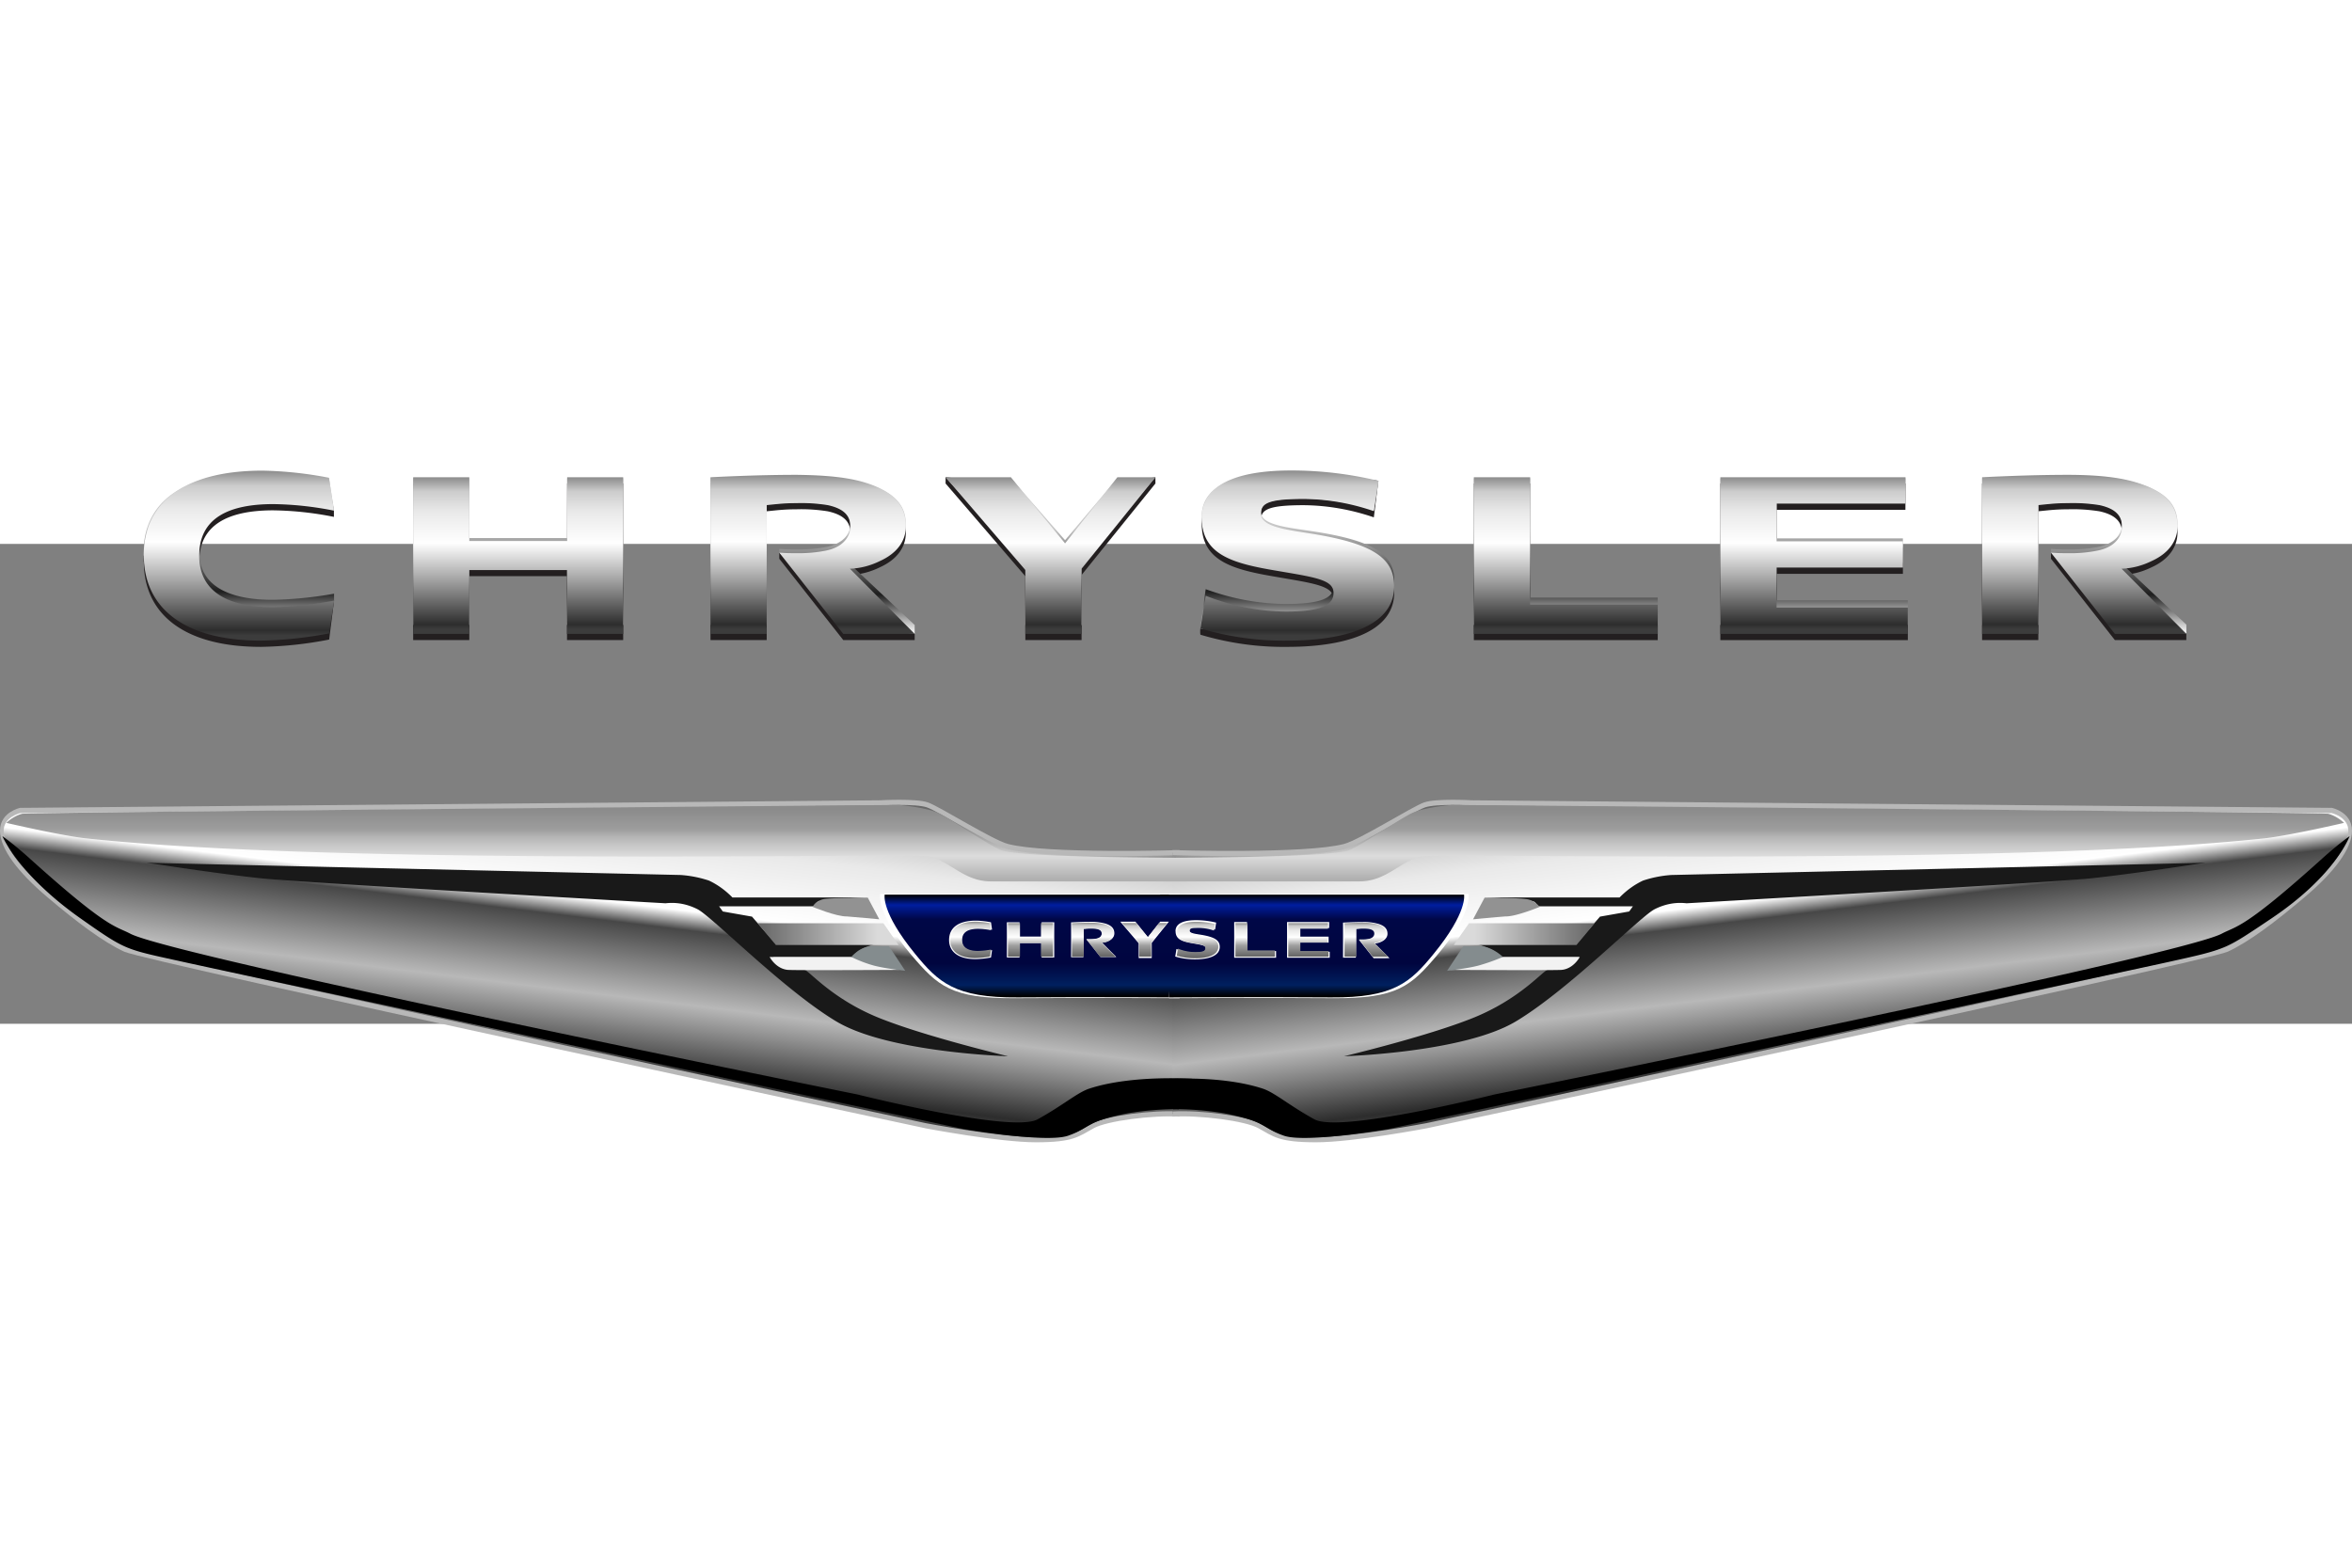 <svg id="Layer_1" data-name="Layer 1" xmlns="http://www.w3.org/2000/svg" xmlns:xlink="http://www.w3.org/1999/xlink" height="400" width="600" viewBox="0 20 639 130.4"><rect x="0" y="20" width="639" height="130.4" fill="#808080" stroke="none"/><g transform="scale(1,1.4)"><defs><style>.cls-1{fill:#231f20;}.cls-2{fill:url(#linear-gradient);}.cls-3{fill:url(#linear-gradient-2);}.cls-4{fill:url(#linear-gradient-3);}.cls-5{fill:url(#linear-gradient-4);}.cls-6{fill:url(#linear-gradient-5);}.cls-7{fill:url(#linear-gradient-6);}.cls-8{fill:url(#linear-gradient-7);}.cls-9{fill:url(#linear-gradient-8);}.cls-10{fill:url(#linear-gradient-9);}.cls-11{fill:url(#linear-gradient-10);}.cls-12{fill:url(#linear-gradient-11);}.cls-13{fill:url(#linear-gradient-12);}.cls-14{fill:url(#linear-gradient-13);}.cls-15{fill:url(#linear-gradient-14);}.cls-16{fill:url(#linear-gradient-15);}.cls-17{fill:url(#linear-gradient-16);}.cls-18,.cls-20{stroke:#b8b8b8;}.cls-18{fill:url(#linear-gradient-17);}.cls-19{fill:#191919;}.cls-20{fill:url(#linear-gradient-18);}.cls-21{fill:#fff;}.cls-22{fill:url(#linear-gradient-19);}.cls-23{fill:url(#linear-gradient-20);}.cls-24{fill:url(#linear-gradient-21);}.cls-25{fill:url(#linear-gradient-22);}.cls-26{fill:url(#linear-gradient-23);}.cls-27{fill:url(#linear-gradient-24);}.cls-28{fill:url(#linear-gradient-25);}.cls-29{fill:url(#linear-gradient-26);}.cls-30{fill:url(#linear-gradient-27);}.cls-31{fill:url(#linear-gradient-28);}.cls-32{fill:url(#linear-gradient-29);}.cls-33{fill:#929292;}.cls-34{fill:#f2f2f2;}.cls-35{fill:#848c8e;}.cls-36{fill:url(#linear-gradient-30);}.cls-37{fill:url(#linear-gradient-31);}.cls-38{fill:url(#linear-gradient-32);}</style><linearGradient id="linear-gradient" x1="425.4" y1="30.02" x2="425.4" y2="1.57" gradientUnits="userSpaceOnUse"><stop offset="0" stop-color="#fff"/><stop offset="0.25" stop-color="#1e1e1e"/><stop offset="0.66" stop-color="#c7c7c7"/><stop offset="0.9" stop-color="#c7c7c7"/></linearGradient><linearGradient id="linear-gradient-2" x1="321.3" y1="465.07" x2="321.3" y2="436.61" xlink:href="#linear-gradient"/><linearGradient id="linear-gradient-3" x1="465.89" y1="465.07" x2="465.89" y2="436.52" xlink:href="#linear-gradient"/><linearGradient id="linear-gradient-4" x1="492.86" y1="30.02" x2="492.86" y2="1.57" xlink:href="#linear-gradient"/><linearGradient id="linear-gradient-5" x1="532.97" y1="466.3" x2="532.97" y2="435.35" xlink:href="#linear-gradient"/><linearGradient id="linear-gradient-6" x1="245.42" y1="466.3" x2="245.42" y2="435.41" xlink:href="#linear-gradient"/><linearGradient id="linear-gradient-7" x1="401.27" y1="466.8" x2="401.27" y2="436.18" xlink:href="#linear-gradient"/><linearGradient id="linear-gradient-8" x1="746.74" y1="466.8" x2="746.74" y2="436.18" xlink:href="#linear-gradient"/><linearGradient id="linear-gradient-9" x1="425.4" y1="31.75" x2="425.4" y2="1.35" gradientUnits="userSpaceOnUse"><stop offset="0.03" stop-color="#3c3c3c"/><stop offset="0.06" stop-color="#2d2d2d"/><stop offset="0.24" stop-color="#787878"/><stop offset="0.34" stop-color="#a1a1a1"/><stop offset="0.58" stop-color="#fff"/><stop offset="0.78" stop-color="#e9e9e9"/><stop offset="0.91" stop-color="#ccc"/><stop offset="1" stop-color="#8b8b8b"/></linearGradient><linearGradient id="linear-gradient-10" x1="321.3" y1="466.8" x2="321.3" y2="436.4" xlink:href="#linear-gradient-9"/><linearGradient id="linear-gradient-11" x1="465.9" y1="466.8" x2="465.9" y2="436.4" xlink:href="#linear-gradient-9"/><linearGradient id="linear-gradient-12" x1="492.86" y1="31.75" x2="492.86" y2="1.35" xlink:href="#linear-gradient-9"/><linearGradient id="linear-gradient-13" x1="532.97" y1="468.11" x2="532.97" y2="435.05" xlink:href="#linear-gradient-9"/><linearGradient id="linear-gradient-14" x1="245.42" y1="468.11" x2="245.42" y2="435.11" xlink:href="#linear-gradient-9"/><linearGradient id="linear-gradient-15" x1="401.27" y1="466.8" x2="401.27" y2="435.93" xlink:href="#linear-gradient-9"/><linearGradient id="linear-gradient-16" x1="746.74" y1="466.8" x2="746.74" y2="435.93" xlink:href="#linear-gradient-9"/><linearGradient id="linear-gradient-17" x1="339.04" y1="554.57" x2="344.5" y2="492.18" gradientUnits="userSpaceOnUse"><stop offset="0.03" stop-color="#3c3c3c"/><stop offset="0.06" stop-color="#2d2d2d"/><stop offset="0.22" stop-color="#8f8f8f"/><stop offset="0.29" stop-color="#b8b8b8"/><stop offset="0.52" stop-color="#474747"/><stop offset="0.58" stop-color="#fff"/><stop offset="0.78" stop-color="#e9e9e9"/><stop offset="0.88" stop-color="#ccc"/><stop offset="0.94" stop-color="#8b8b8b"/><stop offset="1" stop-color="#606060"/></linearGradient><linearGradient id="linear-gradient-18" x1="602.79" y1="554.57" x2="608.25" y2="492.18" gradientTransform="matrix(-1, 0, 0, 1, 1263.75, 0)" xlink:href="#linear-gradient-17"/><linearGradient id="linear-gradient-19" x1="460.86" y1="537.36" x2="460.86" y2="517.42" gradientUnits="userSpaceOnUse"><stop offset="0.01"/><stop offset="0.12" stop-color="#00205f"/><stop offset="0.33" stop-color="#00053f"/><stop offset="0.76" stop-color="#000747"/><stop offset="0.9" stop-color="#001e9f"/><stop offset="1"/></linearGradient><linearGradient id="linear-gradient-20" x1="524.98" y1="537.36" x2="524.98" y2="517.42" gradientTransform="matrix(-1, 0, 0, 1, 1061.98, 0)" xlink:href="#linear-gradient-19"/><linearGradient id="linear-gradient-21" x1="341" y1="94.41" x2="341" y2="87.88" gradientUnits="userSpaceOnUse"><stop offset="0.03" stop-color="#686868"/><stop offset="0.34" stop-color="#a1a1a1"/><stop offset="0.58" stop-color="#fff"/><stop offset="0.78" stop-color="#e9e9e9"/><stop offset="0.91" stop-color="#ccc"/><stop offset="1" stop-color="#8b8b8b"/></linearGradient><linearGradient id="linear-gradient-22" x1="460.46" y1="529.45" x2="460.46" y2="522.93" xlink:href="#linear-gradient-21"/><linearGradient id="linear-gradient-23" x1="491.47" y1="529.45" x2="491.47" y2="522.93" xlink:href="#linear-gradient-21"/><linearGradient id="linear-gradient-24" x1="355.47" y1="94.41" x2="355.47" y2="87.88" xlink:href="#linear-gradient-21"/><linearGradient id="linear-gradient-25" x1="505.86" y1="529.73" x2="505.86" y2="522.64" xlink:href="#linear-gradient-21"/><linearGradient id="linear-gradient-26" x1="444.19" y1="529.73" x2="444.19" y2="522.66" xlink:href="#linear-gradient-21"/><linearGradient id="linear-gradient-27" x1="477.61" y1="529.45" x2="477.61" y2="522.83" xlink:href="#linear-gradient-21"/><linearGradient id="linear-gradient-28" x1="551.7" y1="529.45" x2="551.7" y2="522.83" xlink:href="#linear-gradient-21"/><linearGradient id="linear-gradient-29" x1="244.13" y1="90.03" x2="205.87" y2="90.03" gradientUnits="userSpaceOnUse"><stop offset="0.15" stop-color="#dadada"/><stop offset="1" stop-color="#666"/></linearGradient><linearGradient id="linear-gradient-30" x1="587.36" y1="525.08" x2="549.1" y2="525.08" gradientTransform="matrix(-1, 0, 0, 1, 982.33, -435.05)" xlink:href="#linear-gradient-29"/><linearGradient id="linear-gradient-31" x1="342.69" y1="514.81" x2="342.69" y2="500" gradientUnits="userSpaceOnUse"><stop offset="0.03" stop-color="#b0b0b0"/><stop offset="0.33" stop-color="#dcdcdc"/><stop offset="0.58" stop-color="#b5b5b5"/><stop offset="0.68" stop-color="#9d9d9d"/><stop offset="0.94" stop-color="#8b8b8b"/></linearGradient><linearGradient id="linear-gradient-32" x1="600.52" y1="514.81" x2="600.52" y2="500" gradientTransform="matrix(-1, 0, 0, 1, 1257.38, 0)" xlink:href="#linear-gradient-31"/></defs><title>Chrysler Logo Vector</title><polyline class="cls-1" points="400.42 32.96 450.38 32.96 450.38 27.28 415.69 27.28 415.72 2.56 400.42 2.56 400.42 32.96"/><path class="cls-1" d="M292.75,437.61V468H308v-12.4h26.55V468h15.26v-30.4H334.59V450H308V437.61H292.75" transform="translate(-180.5 -435.05)"/><path class="cls-1" d="M484.07,437.61l-14.21,12.84-14.71-12.84L437.4,436.4v1.21l21.67,18V468h15.28V455.36c.13-.09,20.06-17.75,20.06-17.75V436.4l-10.34,1.21" transform="translate(-180.5 -435.05)"/><polyline class="cls-1" points="467.39 32.96 518.33 32.96 518.33 27.84 482.67 27.84 482.67 20.09 516.99 20.09 516.99 14.99 482.67 14.99 482.67 7.67 517.67 7.67 517.7 2.56 467.39 2.56 467.39 32.96"/><path class="cls-1" d="M507,445.52c0,7,8.15,8.73,19.22,10.09,11.3,1.41,16.58,1.79,16.58,4.45,0,2.36-3.36,3.62-13.09,3.62a82.8,82.8,0,0,1-21.64-3.07c-.05.22-1.05,3.42-1.44,5.14a3.3,3.3,0,0,0,0,1.21,108.79,108.79,0,0,0,23.71,2.36c14.73,0,28.94-2.56,28.94-10.54,0-5.47-5.77-8.28-22.19-10.19-6.79-.79-14-1.3-14-3.92,0-2,2-2.85,11.66-2.85a82.5,82.5,0,0,1,19,2.36l1.24-7.09c-1.7-.29-11.28-.83-23.88-.83-10.47,0-24.13,1.44-24.13,9.26" transform="translate(-180.5 -435.05)"/><path class="cls-1" d="M219.58,452.82c0,9.82,10.36,16.5,31.82,16.5a145,145,0,0,0,18.53-1.42l1.33-7.56c-1.86.19-9,2.48-16.64,2.48-11.92,0-20-2.87-20-10s7.65-10,20.17-10a123.9,123.9,0,0,1,16.43,1.27v-1.21l-1.33-5.17a143.32,143.32,0,0,0-18.07-1.38c-21.77,0-32.28,6.45-32.28,16.5" transform="translate(-180.5 -435.05)"/><path class="cls-1" d="M373.52,468H388.8V443c2.09-.13,4.43-.38,8-.38a62.93,62.93,0,0,1,8.59.39c4.65.72,6.17,2.22,6.13,4.21s-2.06,3.95-6.77,4.64a52.21,52.21,0,0,1-7.88.48,21.54,21.54,0,0,1-4.65-1.32v1.2L409.6,468H429V466.8l-17.6-11.44a26.34,26.34,0,0,0,8.19-1.5c4.67-1.51,7-3.93,7-6.63.05-3.54-2.24-6.61-10.8-8.53-4.74-1.08-10.74-1.54-18.84-1.56-11,0-22.3.42-23.42.47V468" transform="translate(-180.5 -435.05)"/><path class="cls-1" d="M719,468h15.28V443c2.09-.13,4.41-.38,8-.38a63.59,63.59,0,0,1,8.62.39c4.62.72,6.14,2.22,6.1,4.21s-2,3.95-6.79,4.64a51.36,51.36,0,0,1-7.86.48,19.94,19.94,0,0,1-4.63-1.32v1.2L755.07,468h19.42V466.8l-17.6-11.44a26.4,26.4,0,0,0,8.2-1.5c4.65-1.51,6.94-3.93,7-6.63,0-3.54-2.26-6.61-10.83-8.53-4.75-1.08-10.72-1.54-18.83-1.56-11,0-22.33.42-23.43.47V468" transform="translate(-180.5 -435.05)"/><polyline class="cls-2" points="400.42 30.02 450.38 30.02 450.38 24.71 415.69 24.71 415.72 1.57 400.42 1.57 400.42 30.02"/><path class="cls-3" d="M292.75,436.61v28.46H308v-11.6h26.55v11.6h15.26V436.61H334.59V448.2H308V436.61H292.75" transform="translate(-180.5 -435.05)"/><path class="cls-4" d="M484.07,436.61l-14.21,12-14.71-12-17.63-.09,21.55,17v11.58h15.28V453.23c.13-.08,19.91-16.71,19.91-16.71l-10.19.09" transform="translate(-180.5 -435.05)"/><polyline class="cls-5" points="467.39 30.02 518.33 30.02 518.33 25.23 482.67 25.23 482.67 17.98 516.99 17.98 516.99 13.2 482.67 13.2 482.67 6.34 517.67 6.34 517.7 1.57 467.39 1.57 467.39 30.02"/><path class="cls-6" d="M507,444c0,6.58,8.15,8.17,19.22,9.45,11.3,1.32,16.58,1.67,16.58,4.16,0,2.21-3.36,3.39-13.09,3.39a87.78,87.78,0,0,1-21.64-2.88c-.07.28-1.44,7.62-1.44,7.61,1.59.32,10.31.55,23.71.55,14.73,0,28.94-2.4,28.94-9.87,0-5.12-5.77-7.75-22.19-9.53-6.79-.74-14-1.22-14-3.68,0-1.83,2-2.66,11.66-2.66a87.87,87.87,0,0,1,19,2.21l1.24-5.51a149,149,0,0,0-23.88-1.91c-10.47,0-24.13,1.35-24.13,8.67" transform="translate(-180.5 -435.05)"/><path class="cls-7" d="M219.58,450.85c0,9.19,10.36,15.45,31.82,15.45A156.13,156.13,0,0,0,269.93,465l1.33-4.63V459a145.75,145.75,0,0,1-16.64,1.19c-11.92,0-20-2.68-20-9.36s7.65-9.37,20.17-9.37a132.53,132.53,0,0,1,16.43,1.19l-1.33-6a154,154,0,0,0-18.07-1.29c-21.77,0-32.28,6-32.28,15.44" transform="translate(-180.5 -435.05)"/><path class="cls-8" d="M373.52,465.07H388.8v-23.4c2.09-.12,4.43-.35,8-.35a67.26,67.26,0,0,1,8.59.36c4.65.68,6.17,2.08,6.13,3.95s-2.06,3.69-6.77,4.34a56.13,56.13,0,0,1-7.88.44c-1.58,0-2.78,0-4.65-.1V451l17.37,14L429,466.8v-1.73l-17.6-11.84a27.74,27.74,0,0,0,8.19-1.41c4.67-1.41,7-3.67,7-6.19.05-3.32-2.24-6.19-10.8-8-4.74-1-10.74-1.45-18.84-1.46-11,0-22.3.39-23.42.43v28.46" transform="translate(-180.5 -435.05)"/><path class="cls-9" d="M719,465.07h15.28v-23.4c2.09-.12,4.41-.35,8-.35a68,68,0,0,1,8.62.36c4.62.68,6.14,2.08,6.1,3.95s-2,3.69-6.79,4.34a55.22,55.22,0,0,1-7.86.44c-1.6,0-2.77,0-4.63-.1V451l17.36,14,19.42,1.73v-1.73l-17.6-11.84a27.8,27.8,0,0,0,8.2-1.41c4.65-1.41,6.94-3.67,7-6.19,0-3.32-2.26-6.19-10.83-8-4.75-1-10.72-1.45-18.83-1.46-11,0-22.33.39-23.43.43v28.46" transform="translate(-180.5 -435.05)"/><polyline class="cls-10" points="400.42 31.75 450.38 31.75 450.38 26.07 415.69 26.07 415.72 1.35 400.42 1.35 400.42 31.75"/><path class="cls-11" d="M292.75,436.4v30.4H308V454.41h26.55V466.8h15.26V436.4H334.59v12.37H308V436.4H292.75" transform="translate(-180.5 -435.05)"/><path class="cls-12" d="M484.07,436.4l-14.21,12.84L455.15,436.4H437.4l21.67,18V466.8h15.28V454.15c.13-.08,20.06-17.75,20.06-17.75H484.07" transform="translate(-180.5 -435.05)"/><polyline class="cls-13" points="467.39 31.75 518.33 31.75 518.33 26.64 482.67 26.64 482.67 18.88 516.99 18.88 516.99 13.78 482.67 13.78 482.67 6.46 517.67 6.46 517.7 1.35 467.39 1.35 467.39 31.75"/><path class="cls-14" d="M507,444.31c0,7,8.15,8.73,19.22,10.1,11.3,1.4,16.58,1.78,16.58,4.44,0,2.36-3.36,3.62-13.09,3.62a82.8,82.8,0,0,1-21.64-3.07c-.07.29-1.44,6.36-1.44,6.35a108.79,108.79,0,0,0,23.71,2.36c14.73,0,28.94-2.56,28.94-10.54,0-5.47-5.77-8.28-22.19-10.19-6.79-.79-14-1.29-14-3.92,0-2,2-2.85,11.66-2.85a81.65,81.65,0,0,1,19,2.37l1.24-5.89a139.56,139.56,0,0,0-23.88-2c-10.47,0-24.13,1.44-24.13,9.26" transform="translate(-180.5 -435.05)"/><path class="cls-15" d="M219.58,451.61c0,9.82,10.36,16.5,31.82,16.5a147.74,147.74,0,0,0,18.53-1.41l1.33-6.36a137.21,137.21,0,0,1-16.64,1.27c-11.92,0-20-2.87-20-10s7.65-10,20.17-10a123.9,123.9,0,0,1,16.43,1.27l-1.33-6.38a143.32,143.32,0,0,0-18.07-1.38c-21.77,0-32.28,6.46-32.28,16.5" transform="translate(-180.5 -435.05)"/><path class="cls-16" d="M373.52,466.8H388.8v-25c2.09-.13,4.43-.38,8-.38a62.93,62.93,0,0,1,8.59.39c4.65.72,6.17,2.22,6.13,4.21s-2.06,4-6.77,4.64a52.21,52.21,0,0,1-7.88.48c-1.58,0-2.78,0-4.65-.11L409.6,466.8H429l-17.6-12.65a26.34,26.34,0,0,0,8.19-1.5c4.67-1.51,7-3.92,7-6.63.05-3.54-2.24-6.61-10.8-8.53C411,436.41,405,436,396.94,435.93c-11,0-22.3.43-23.42.47v30.4" transform="translate(-180.5 -435.05)"/><path class="cls-17" d="M719,466.8h15.28v-25c2.09-.13,4.41-.38,8-.38a63.59,63.59,0,0,1,8.62.39c4.62.72,6.14,2.22,6.1,4.21s-2,4-6.79,4.64a51.36,51.36,0,0,1-7.86.48c-1.6,0-2.77,0-4.63-.11l17.36,15.77h19.42l-17.6-12.65a26.4,26.4,0,0,0,8.2-1.5c4.65-1.51,6.94-3.92,7-6.63,0-3.54-2.26-6.61-10.83-8.53-4.75-1.08-10.72-1.54-18.83-1.56-11,0-22.33.43-23.43.47v30.4" transform="translate(-180.5 -435.05)"/><path class="cls-18" d="M501,560c-7.49-.31-19.8.82-23.47,2.26-4.16,1.64-5.43,2.72-15.55,2.72s-30.06-2.72-30.06-2.72S220.12,529.91,214.38,528s-12.84-5.74-20.84-10.58S181,508.16,181,505s5-3.93,5-3.93L419.6,499.6s9.66-.4,12.88.4,17.39,7.22,21.75,8.06c10.48,2,46.73,1.21,46.73,1.21" transform="translate(-180.5 -435.05)"/><path class="cls-19" d="M220.34,511.23l145.08,2.37a42.3,42.3,0,0,1,7.68,1.08,23.55,23.55,0,0,1,6.39,3.28h36.77s-12.6.34-13.64.86-.34.86-.34.86H375.87l1,1,7.94,1,6,5h29s-5.52,1-6.56,1.9l-1,.86H390.54s.69,1.21,3.8,1.38,3.45.87,4.83,1.21,7.6,5.7,20.2,9.32,35,7.43,35,7.43-32.45-.69-46.61-6.74-33.31-20-37.63-21.75a20.34,20.34,0,0,0-8.8-1.2s-98.57-4-109.79-4.84S220.34,511.23,220.34,511.23Z" transform="translate(-180.5 -435.05)"/><path class="cls-20" d="M499.05,560c7.48-.31,19.79.82,23.46,2.26,4.16,1.64,5.43,2.72,15.55,2.72s30.06-2.72,30.06-2.72S779.88,529.91,785.62,528s12.84-5.74,20.84-10.58S819,508.16,819,505s-5-3.93-5-3.93L580.4,499.6s-9.66-.4-12.88.4-17.39,7.22-21.75,8.06c-10.48,2-46.73,1.21-46.73,1.21" transform="translate(-180.5 -435.05)"/><path class="cls-19" d="M779.66,511.23,634.58,513.6a42.3,42.3,0,0,0-7.68,1.08,23.55,23.55,0,0,0-6.39,3.28H583.74s12.6.34,13.64.86.34.86.34.86h26.41l-1,1-7.94,1-6,5h-29s5.52,1,6.56,1.9l1,.86h21.75s-.69,1.21-3.8,1.38-3.45.87-4.83,1.21-7.59,5.7-20.2,9.32-35,7.43-35,7.43,32.45-.69,46.61-6.74,33.31-20,37.63-21.75a20.34,20.34,0,0,1,8.8-1.2s98.57-4,109.79-4.84S779.66,511.23,779.66,511.23Z" transform="translate(-180.5 -435.05)"/><path class="cls-21" d="M501,537.51s-27.29-.1-44.67,0-21.07-2.36-28.25-8.4c-9.62-8.11-8.45-11.84-8.45-11.84H501" transform="translate(-180.5 -435.05)"/><path class="cls-22" d="M501,537.36s-26.89-.1-44,0-21.58-2.94-27.89-8.46c-9.33-8.15-8.26-11.48-8.26-11.48H501" transform="translate(-180.5 -435.05)"/><path class="cls-21" d="M498.09,537.51s27.3-.1,44.68,0,21.07-2.36,28.24-8.4c9.62-8.11,8.46-11.84,8.46-11.84H498.09" transform="translate(-180.5 -435.05)"/><path class="cls-23" d="M498.11,537.36s26.88-.1,44,0,21.59-2.94,27.9-8.46c9.32-8.15,8.25-11.48,8.25-11.48H495.69" transform="translate(-180.5 -435.05)"/><polyline class="cls-21" points="335.31 94.61 346.69 94.61 346.69 93.31 338.79 93.31 338.79 87.68 335.31 87.68 335.31 94.61"/><polyline class="cls-24" points="335.64 94.41 346.36 94.41 346.36 93.19 338.92 93.19 338.92 87.89 335.64 87.89 335.64 94.41"/><path class="cls-21" d="M454.05,522.78v6.83h3.44v-2.79h6v2.79h3.43v-6.83h-3.43v2.78h-6v-2.78h-3.44" transform="translate(-180.5 -435.05)"/><path class="cls-25" d="M454.34,522.93v6.52h3.28v-2.66h5.69v2.66h3.28v-6.52h-3.28v2.66h-5.69v-2.66h-3.28" transform="translate(-180.5 -435.05)"/><path class="cls-21" d="M495.69,522.66l-3.3,3-3.41-3h-4.12l5,4.19v2.87h3.55v-2.94s4.65-4.12,4.65-4.12h-2.4" transform="translate(-180.5 -435.05)"/><path class="cls-26" d="M495.37,522.93l-3.05,2.76-3.15-2.76h-3.81L490,526.8v2.65h3.28v-2.71l4.3-3.81h-2.22" transform="translate(-180.5 -435.05)"/><polyline class="cls-21" points="349.67 94.61 361.26 94.61 361.26 93.44 353.15 93.44 353.15 91.68 360.96 91.68 360.96 90.52 353.15 90.52 353.15 88.84 361.11 88.84 361.12 87.68 349.67 87.68 349.67 94.61"/><polyline class="cls-27" points="350 94.41 360.93 94.41 360.93 93.31 353.28 93.31 353.28 91.64 360.64 91.64 360.64 90.55 353.28 90.55 353.28 88.98 360.79 88.98 360.79 87.89 350 87.89 350 94.41"/><path class="cls-21" d="M499.89,524.52c0,1.61,1.88,2,4.42,2.32s3.81.41,3.81,1-.77.83-3,.83a18.83,18.83,0,0,1-5-.71c0,.07-.33,1.47-.33,1.47a25.63,25.63,0,0,0,5.45.54c3.38,0,6.65-.59,6.65-2.42,0-1.26-1.33-1.91-5.1-2.35-1.56-.18-3.21-.29-3.21-.9,0-.45.45-.65,2.68-.65a18.83,18.83,0,0,1,4.36.54l.29-1.35a31.74,31.74,0,0,0-5.49-.47c-2.41,0-5.55.33-5.55,2.13" transform="translate(-180.5 -435.05)"/><path class="cls-28" d="M500.29,524.63c0,1.51,1.75,1.87,4.12,2.16s3.56.39,3.56,1-.72.77-2.81.77a17.39,17.39,0,0,1-4.64-.66c0,.07-.31,1.37-.31,1.37a23.75,23.75,0,0,0,5.09.5c3.15,0,6.2-.55,6.2-2.26,0-1.17-1.24-1.77-4.76-2.18-1.45-.17-3-.28-3-.84s.42-.61,2.5-.61a18,18,0,0,1,4.07.5l.27-1.26a30.18,30.18,0,0,0-5.13-.44c-2.24,0-5.17.31-5.17,2" transform="translate(-180.5 -435.05)"/><path class="cls-21" d="M438.35,526.2c0,2.22,2.34,3.73,7.19,3.73a34.28,34.28,0,0,0,4.19-.32l.3-1.44a31.48,31.48,0,0,1-3.76.29c-2.69,0-4.51-.65-4.51-2.26s1.73-2.27,4.56-2.27a26.67,26.67,0,0,1,3.71.29l-.3-1.44a31,31,0,0,0-4.08-.32c-4.93,0-7.3,1.46-7.3,3.74" transform="translate(-180.5 -435.05)"/><path class="cls-29" d="M438.65,526.2c0,2.1,2.22,3.53,6.82,3.53a32.68,32.68,0,0,0,4-.3l.28-1.36a29.72,29.72,0,0,1-3.57.27c-2.55,0-4.28-.62-4.28-2.14s1.64-2.15,4.33-2.15a26.66,26.66,0,0,1,3.52.27l-.28-1.37a32.09,32.09,0,0,0-3.88-.29c-4.67,0-6.92,1.38-6.92,3.54" transform="translate(-180.5 -435.05)"/><path class="cls-21" d="M471.47,529.56h3.38V524c.46,0,1-.08,1.78-.08a14,14,0,0,1,1.9.09c1,.16,1.36.49,1.36.93s-.46.87-1.5,1a12,12,0,0,1-1.75.1c-.35,0-.61,0-1,0l3.85,3.49h4.3l-3.9-2.8a6.08,6.08,0,0,0,1.82-.33c1-.34,1.54-.87,1.54-1.47,0-.78-.5-1.47-2.39-1.89a19.78,19.78,0,0,0-4.17-.35c-2.44,0-5,.1-5.19.11v6.73" transform="translate(-180.5 -435.05)"/><path class="cls-30" d="M471.66,529.45h3.28v-5.36c.45,0,.95-.08,1.72-.08a15.18,15.18,0,0,1,1.84.08c1,.16,1.32.48,1.31.91s-.44.84-1.45,1a11.15,11.15,0,0,1-1.69.1c-.34,0-.59,0-1,0l3.73,3.38h4.17l-3.78-2.71a5.74,5.74,0,0,0,1.76-.32c1-.33,1.49-.84,1.49-1.42,0-.76-.48-1.42-2.32-1.83a19.22,19.22,0,0,0-4-.34c-2.36,0-4.79.09-5,.1v6.52" transform="translate(-180.5 -435.05)"/><path class="cls-21" d="M545.39,529.65h3.48V524c.47,0,1-.09,1.82-.09a15,15,0,0,1,2,.09c1.05.16,1.39.51,1.38,1s-.46.9-1.54,1.05a11.16,11.16,0,0,1-1.79.11c-.36,0-.63,0-1.05,0l4,3.59H558l-4-2.87a5.83,5.83,0,0,0,1.87-.35c1-.34,1.58-.89,1.59-1.5,0-.81-.52-1.51-2.47-1.94a19.39,19.39,0,0,0-4.28-.36c-2.5,0-5.08.1-5.33.11v6.91" transform="translate(-180.5 -435.05)"/><path class="cls-31" d="M545.75,529.45H549v-5.36c.45,0,.94-.08,1.71-.08a15.25,15.25,0,0,1,1.85.08c1,.16,1.32.48,1.31.91s-.44.84-1.46,1a11,11,0,0,1-1.68.1c-.34,0-.6,0-1,0l3.73,3.38h4.16l-3.77-2.71a5.74,5.74,0,0,0,1.76-.32c1-.33,1.49-.84,1.5-1.42,0-.76-.49-1.42-2.32-1.83a19.32,19.32,0,0,0-4-.34c-2.36,0-4.79.09-5,.1v6.52" transform="translate(-180.5 -435.05)"/><polyline class="cls-32" points="240 87.91 205.87 87.91 210.8 92.14 244.13 92.14"/><path class="cls-33" d="M416.26,518s-8.87,0-11.64.24c-2.56.26-3.35,1.54-3.35,1.54s6.44,1.91,9.31,1.86c2,.1,8.81.56,8.81.56Z" transform="translate(-180.5 -435.05)"/><path class="cls-34" d="M412.14,529.51H389.59a7,7,0,0,0,5,2.51c3.23.11,30.21,0,30.21,0Z" transform="translate(-180.5 -435.05)"/><path class="cls-34" d="M587.15,529.51h22.56a7,7,0,0,1-5,2.51c-3.22.11-30.21,0-30.21,0Z" transform="translate(-180.5 -435.05)"/><path class="cls-35" d="M422,527.39c-2.74.1-3.71,0-4.63,0a9.91,9.91,0,0,0-5.59,2.11,43.62,43.62,0,0,0,6.19,1.69c3.23.6,8.46,1,8.46,1" transform="translate(-180.5 -435.05)"/><polyline class="cls-36" points="399.1 87.91 433.23 87.91 428.3 92.14 394.97 92.14"/><path class="cls-33" d="M583.84,518s8.4,0,11.17.27a6.56,6.56,0,0,1,3.82,1.51s-6.44,1.91-9.31,1.86c-2,.1-8.81.56-8.81.56Z" transform="translate(-180.5 -435.05)"/><path class="cls-35" d="M578.09,527.39c2.74.1,3.71,0,4.63,0a13,13,0,0,1,6.09,2.11,67.07,67.07,0,0,1-6.69,1.69c-3.23.6-8.46,1-8.46,1" transform="translate(-180.5 -435.05)"/><path d="M500.76,559.06a114,114,0,0,0-14.2.83c-11.48,1.66-9.82,2.8-15.86,4.31s-28.85-1.36-28.85-1.36-200.13-30.55-211.31-32.33c-16.16-2.56-15.49-2.12-28.09-8.45-16.92-8.5-21.3-16-21.3-16s3,1.5,7.25,4.22c21.45,13.83,23.34,13.15,27.49,14.71,11.93,4.48,197.56,31.21,197.56,31.21s42,7.55,48.94,4.83,10.91-5.28,14.2-6c11.78-2.72,28.22-1.85,28.22-1.85" transform="translate(-180.5 -435.05)"/><path d="M499.24,559.06a113.89,113.89,0,0,1,14.2.83c11.48,1.66,9.82,2.8,15.86,4.31s28.85-1.36,28.85-1.36,200.13-30.55,211.31-32.33c16.16-2.56,15.37-2.37,28.09-8.45,17.52-8.39,21.3-16,21.3-16s-3,1.5-7.25,4.22c-21.45,13.83-23.34,13.15-27.49,14.71-11.93,4.48-197.56,31.21-197.56,31.21s-42,7.55-48.94,4.83-10.91-5.28-14.2-6c-11.78-2.72-27.34-1.75-27.34-1.75" transform="translate(-180.5 -435.05)"/><path class="cls-37" d="M502.42,510.27s-45,0-50-1.51c-3.43-1-13.89-6.19-17.22-7.25S424.63,500,424.63,500s-236,1.41-238.14,1.72a12.1,12.1,0,0,0-4.28,1.76s14.7,2.45,21.5,3c70.58,5.44,223.49,2.77,229.08,3.52s9.51,4.84,16.91,4.84h53.47" transform="translate(-180.5 -435.05)"/><path class="cls-38" d="M497.13,510.27s45,0,50-1.51c3.43-1,13.89-6.19,17.21-7.25S574.92,500,574.92,500s236,1.41,238.14,1.72a12.2,12.2,0,0,1,4.28,1.76s-14.71,2.45-21.5,3c-70.59,5.44-223.49,2.77-229.08,3.52s-9.52,4.84-16.92,4.84H496.38" transform="translate(-180.5 -435.05)"/></g></svg>